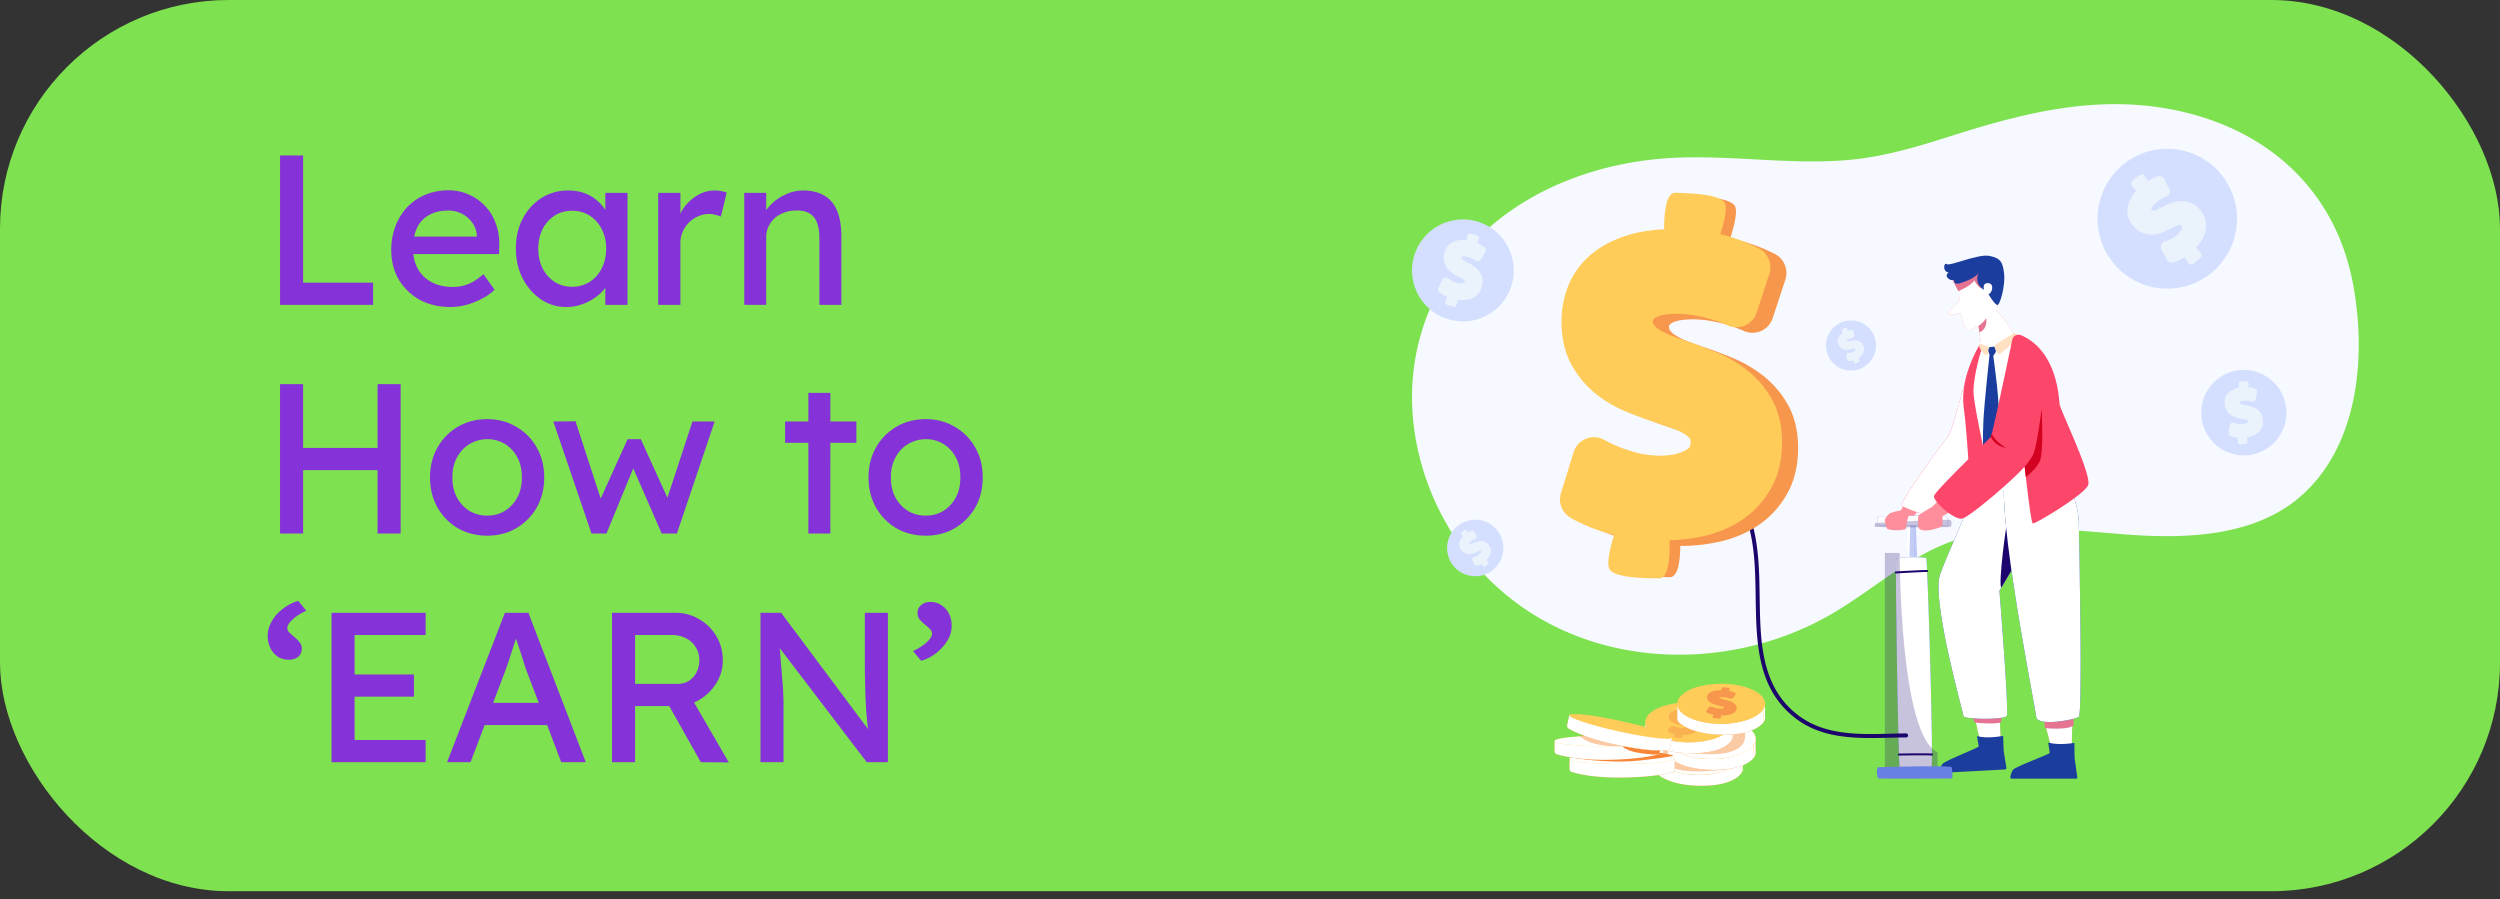 <svg width="164" height="59" fill="none" xmlns="http://www.w3.org/2000/svg">
    <rect width="100%" height="100%" fill="#333333" stroke="none"/>
    <rect width="164" height="58.463" rx="15" fill="#7EE150" />
    <path
        d="M18.372 20v-9.8h1.512v8.344h4.592V20h-6.104Zm11.173.14c-.756 0-1.428-.159-2.016-.476a3.681 3.681 0 0 1-1.372-1.33c-.326-.56-.49-1.204-.49-1.932a4.3 4.3 0 0 1 .28-1.582c.187-.476.444-.887.77-1.232a3.379 3.379 0 0 1 1.19-.812c.467-.196.971-.294 1.512-.294.476 0 .92.093 1.33.28.411.177.766.425 1.064.742.308.317.542.695.7 1.134.168.43.248.9.238 1.414l-.014.616h-6.006l-.322-1.148h5.082l-.21.238v-.336a1.622 1.622 0 0 0-.308-.826 1.902 1.902 0 0 0-1.554-.784c-.504 0-.928.098-1.274.294a1.806 1.806 0 0 0-.784.84c-.177.364-.266.817-.266 1.358 0 .513.108.961.322 1.344.215.373.518.663.91.868.392.205.845.308 1.358.308.364 0 .7-.06 1.008-.182.318-.121.658-.34 1.022-.658l.728 1.022c-.224.224-.499.42-.826.588a5.187 5.187 0 0 1-1.022.406c-.354.093-.704.14-1.05.14Zm7.602 0a2.94 2.94 0 0 1-1.666-.504 3.637 3.637 0 0 1-1.19-1.372c-.3-.579-.448-1.232-.448-1.96 0-.737.149-1.39.447-1.96a3.546 3.546 0 0 1 1.233-1.358 3.234 3.234 0 0 1 1.75-.49c.382 0 .732.056 1.05.168.317.112.592.27.825.476.243.196.44.425.588.686.16.261.257.541.295.84l-.322-.112V12.65h1.455V20h-1.456v-1.75l.337-.098a1.99 1.99 0 0 1-.35.742 2.659 2.659 0 0 1-.659.63 3.407 3.407 0 0 1-.882.448 3.006 3.006 0 0 1-1.008.168Zm.378-1.33a2.11 2.11 0 0 0 1.162-.322 2.18 2.18 0 0 0 .784-.882c.196-.383.294-.817.294-1.302a2.7 2.7 0 0 0-.294-1.274 2.18 2.18 0 0 0-.784-.882 2.11 2.11 0 0 0-1.162-.322c-.43 0-.813.107-1.148.322a2.324 2.324 0 0 0-.785.882c-.186.373-.28.798-.28 1.274 0 .485.094.92.28 1.302.197.373.458.667.785.882.335.215.718.322 1.148.322ZM43.178 20v-7.35h1.456v2.31l-.14-.56c.103-.355.275-.677.518-.966.252-.29.537-.518.854-.686a2.18 2.18 0 0 1 1.008-.252c.159 0 .308.014.448.042.15.028.266.06.35.098l-.378 1.568a2.003 2.003 0 0 0-.378-.112 1.422 1.422 0 0 0-.392-.056c-.252 0-.495.051-.728.154a1.854 1.854 0 0 0-.602.406 1.955 1.955 0 0 0-.406.602 1.76 1.76 0 0 0-.154.742V20h-1.456Zm5.646 0v-7.35h1.442v1.512l-.252.168c.094-.327.276-.625.546-.896.271-.28.593-.504.966-.672a2.649 2.649 0 0 1 1.148-.266c.56 0 1.027.112 1.4.336.374.215.654.546.84.994.187.448.28 1.013.28 1.694V20h-1.442v-4.382c0-.42-.056-.765-.168-1.036-.112-.28-.284-.48-.518-.602-.233-.13-.522-.187-.868-.168-.28 0-.536.047-.77.14a1.856 1.856 0 0 0-.616.364 1.876 1.876 0 0 0-.406.56c-.093.205-.14.43-.14.672V20H48.824ZM24.77 35v-9.8h1.512V35H24.77Zm-6.398 0v-9.8h1.512V35h-1.512Zm.658-4.158v-1.456h6.412v1.456H19.03Zm12.932 4.298c-.718 0-1.362-.163-1.932-.49a3.712 3.712 0 0 1-1.33-1.358c-.326-.579-.49-1.237-.49-1.974 0-.737.164-1.39.49-1.96A3.575 3.575 0 0 1 30.03 28c.57-.336 1.214-.504 1.932-.504.71 0 1.344.168 1.904.504.57.327 1.018.78 1.344 1.358.327.57.49 1.223.49 1.96 0 .737-.163 1.395-.49 1.974a3.679 3.679 0 0 1-1.344 1.358c-.56.327-1.194.49-1.904.49Zm0-1.316c.44 0 .831-.107 1.176-.322a2.35 2.35 0 0 0 .812-.896c.196-.383.29-.812.28-1.288.01-.485-.084-.915-.28-1.288a2.223 2.223 0 0 0-.812-.896 2.181 2.181 0 0 0-1.176-.322 2.223 2.223 0 0 0-2.002 1.232c-.196.373-.289.798-.28 1.274-.009.476.084.905.28 1.288.196.373.467.672.812.896.355.215.752.322 1.19.322ZM38.804 35l-2.506-7.35 1.456-.014 1.792 5.502-.322-.028 1.946-4.298h.868l1.96 4.312-.378.028 1.806-5.502h1.456L44.404 35h-.994l-2.044-4.676.322.042L39.784 35h-.98Zm14.225 0v-9.226h1.442V35H53.03Zm-1.526-5.95v-1.4h4.676v1.4h-4.676Zm9.225 6.09c-.719 0-1.363-.163-1.932-.49a3.712 3.712 0 0 1-1.33-1.358c-.327-.579-.49-1.237-.49-1.974 0-.737.163-1.39.49-1.96A3.575 3.575 0 0 1 58.796 28c.57-.336 1.213-.504 1.932-.504.71 0 1.344.168 1.904.504.57.327 1.017.78 1.344 1.358.327.57.49 1.223.49 1.96 0 .737-.163 1.395-.49 1.974a3.679 3.679 0 0 1-1.344 1.358c-.56.327-1.195.49-1.904.49Zm0-1.316c.439 0 .83-.107 1.176-.322a2.35 2.35 0 0 0 .812-.896c.196-.383.29-.812.28-1.288.01-.485-.084-.915-.28-1.288a2.223 2.223 0 0 0-.812-.896 2.181 2.181 0 0 0-1.176-.322 2.223 2.223 0 0 0-2.002 1.232c-.196.373-.29.798-.28 1.274-.01.476.084.905.28 1.288.196.373.467.672.812.896.355.215.751.322 1.19.322ZM18.946 43.28c-.261 0-.5-.065-.714-.196a1.504 1.504 0 0 1-.49-.56 1.823 1.823 0 0 1-.182-.826c0-.243.051-.48.154-.714a2.62 2.62 0 0 1 .42-.658c.187-.205.401-.387.644-.546a3 3 0 0 1 .784-.364l.532.644c-.364.168-.663.36-.896.574-.233.215-.35.401-.35.56 0 .121.051.229.154.322l.28.252c.205.168.34.308.406.42a.622.622 0 0 1 .112.35c0 .224-.08.406-.238.546-.159.13-.364.196-.616.196ZM21.749 50v-9.8h6.174v1.456h-4.662v6.888h4.662V50h-6.174Zm.686-4.298v-1.456h4.718v1.456h-4.718ZM29.327 50l3.794-9.8h1.54l3.766 9.8h-1.61l-2.24-5.908a8.343 8.343 0 0 1-.168-.476 26.628 26.628 0 0 0-.266-.84l-.28-.84c-.084-.261-.14-.43-.168-.504l.322-.014a109 109 0 0 0-.21.602c-.075.243-.16.5-.252.77a25.11 25.11 0 0 1-.462 1.358L30.867 50h-1.54Zm1.68-2.436.56-1.456h4.452l.644 1.456h-5.656ZM40.15 50v-9.8h4.172c.56 0 1.074.14 1.54.42.476.27.854.644 1.134 1.12.28.467.42.994.42 1.582a2.79 2.79 0 0 1-.42 1.484c-.28.457-.653.826-1.12 1.106a3.04 3.04 0 0 1-1.554.406h-2.66V50h-1.512Zm5.824 0-2.492-4.424 1.554-.35 2.772 4.788L45.975 50Zm-4.312-5.138h2.8c.271 0 .514-.065.728-.196a1.46 1.46 0 0 0 .504-.56 1.76 1.76 0 0 0 .182-.798c0-.327-.079-.611-.238-.854a1.515 1.515 0 0 0-.644-.588c-.27-.14-.578-.21-.924-.21h-2.408v3.206ZM49.886 50v-9.8h1.358l5.992 8.022-.224.126c-.038-.233-.07-.485-.098-.756-.028-.28-.056-.574-.084-.882-.019-.317-.038-.649-.056-.994-.01-.355-.019-.723-.028-1.106-.01-.383-.014-.78-.014-1.19V40.2h1.512V50h-1.386l-5.894-7.728.154-.196c.046.57.084 1.055.112 1.456.037.392.065.728.084 1.008.028.27.046.495.056.672.009.168.014.308.014.42.009.112.014.21.014.294V50h-1.512Zm10.541-6.65-.532-.644c.364-.168.663-.36.896-.574.234-.215.35-.401.35-.56a.425.425 0 0 0-.154-.322 3.065 3.065 0 0 0-.28-.252c-.205-.168-.345-.308-.42-.42a.685.685 0 0 1-.098-.35c0-.224.08-.401.238-.532.159-.14.364-.21.616-.21.262 0 .495.07.7.21.215.13.383.313.504.546.122.233.182.509.182.826 0 .243-.051.48-.154.714a2.434 2.434 0 0 1-.434.658 2.982 2.982 0 0 1-.63.546c-.242.159-.504.28-.784.364Z"
        fill="#8532D8" />

    <path d="M129.506 46.835s.389 1.828.415 1.845c.026.018 1.063.018 1.316-.148l-.069-1.898-1.662.2Z" fill="#FE8E9C" />

    <path d="M129.506 46.835s.389 1.828.415 1.845c.026.018 1.063.018 1.316-.148l-.069-1.898-1.662.2Z" fill="#fff" />


    <path d="M129.394 46.689s.028.625.151.696c.123.071 1.557.114 1.693.005.136-.11-.025-.858-.025-.858l-1.819.156Z"
        fill="#E57492" />

    <path
        d="M131.362 48.28c-.195.037-1.003.17-1.619.018-.026-.007-.051.017-.046.044.029.154.104.559.101.628-.004.085-2.243.937-2.392 1.167a1.203 1.203 0 0 0-.155.47.083.083 0 0 0 .088.095l4.194-.225a.092.092 0 0 0 .086-.107l-.179-1.105-.033-.948a.038.038 0 0 0-.045-.036Z"
        fill="#1B3D9E" />
    <path d="M134.074 47.108s.49 1.973.516 1.99c.025.018 1.063.018 1.316-.148l.042-1.902-1.874.06Z" fill="#FE8E9C" />

    <path d="M134.074 47.108s.49 1.973.516 1.99c.025.018 1.063.018 1.316-.148l.042-1.902-1.874.06Z" fill="#fff" />

    <path d="M134.145 47.76s1.458.164 1.894-.174l-.041-.81-1.934.111.081.874Z" fill="#E57492" />

    <path
        d="M136.034 48.737c-.195.032-1.006.15-1.619-.015a.038.038 0 0 0-.047.043c.026.155.092.561.088.63-.005.084-2.261.892-2.415 1.119a1.202 1.202 0 0 0-.162.46.092.092 0 0 0 .091.107h4.209c.056 0 .099-.05.091-.106l-.177-1.252-.014-.949a.038.038 0 0 0-.044-.037h-.001Z"
        fill="#1B3D9E" />
    <path
        d="M92.663 25.03c-.307 4.566 1.49 9.246 4.606 12.557a16.642 16.642 0 0 0 4.416 3.345c5.735 2.992 12.992 2.57 18.566-.712 2.589-1.525 4.87-3.625 7.685-4.672 3.737-1.39 7.869-.746 11.844-.465 3.975.28 8.369.026 11.309-2.672 3.699-3.396 4.146-9.232 3.249-13.886-1.047-5.433-4.73-9.284-10.011-10.886-.479-.145-.964-.27-1.453-.375-5.161-1.11-9.977.095-14.893 1.66-2.177.693-4.378 1.358-6.663 1.564-4.167.376-8.352-.449-12.524-.063-7.312.677-14.176 4.893-15.832 12.49-.152.7-.25 1.406-.299 2.115Z"
        fill="#F6F9FF" />
    <path d="M125.053 32.879s-.485.795-.459.817c.026.022.289.259.94.163.03-.005.449-.54.449-.54l-.929-.44h-.001Z"
        fill="#FE8E9C" />
    <path
        d="M129.09 24.347s-1.082 4.152-1.289 4.3c-.207.148-3.244 4.357-3.042 4.522.202.164 1.415.644 1.82.57.404-.074 2.904-3.412 3.125-3.604.22-.193.858-5.758.858-5.758l-1.472-.03Z"
        fill="#FC476A" />
    <path
        d="M129.09 24.347s-1.082 4.152-1.289 4.3c-.207.148-3.244 4.357-3.042 4.522.202.164 1.415.644 1.82.57.404-.074 2.904-3.412 3.125-3.604.22-.193.858-5.758.858-5.758l-1.472-.03Z"
        fill="#fff" />

    <path
        d="M126.607 33.98s3.237-3.34 3.33-3.562c.093-.221.662-1.109.662-1.109l-.708-.984s-1.037 1.638-1.165 1.72c-.128.081-3.2 3.35-2.585 3.78.111.077.466.154.466.154Z" />
    <path
        d="M128.781 31.112s-.108-2.489-.136-2.817c-.289-3.379.574-4.392.574-4.392s.471 6.39.244 6.706c-.227.315-.682.503-.682.503Z" />

    <path d="M129.862 22.618s-1.312 2.104-1.044 4.09c.267 1.986.483 6.461.483 6.461l2.288-.245-1.073-10.153-.654-.153Z"
        fill="#FC476A" />
    <path
        d="M130.28 30.609s-2.787 6.349-3.024 7.112c-.537 1.73 1.526 9.016 1.549 9.25.023.235 2.675.251 2.839 0 .164-.25-.482-8.22-.482-8.22s3.951-6.396 3.369-7.048c-.778-.872-4.251-1.094-4.251-1.094Z"
        fill="#1B3D9E" />
    <path
        d="M130.28 30.609s-2.787 6.349-3.024 7.112c-.537 1.73 1.526 9.016 1.549 9.25.023.235 2.675.251 2.839 0 .164-.25-.482-8.22-.482-8.22s3.951-6.396 3.369-7.048c-.778-.872-4.251-1.094-4.251-1.094Z"
        fill="#fff" />

    <path
        d="M130.185 47.41a.045.045 0 0 1-.044-.037c-.052-.346-1.275-8.465-1.186-8.839.087-.368 2.42-6.574 2.519-6.838a.044.044 0 0 1 .083.03c-.025.065-2.431 6.466-2.517 6.829-.068.285.748 5.884 1.188 8.804a.044.044 0 0 1-.037.05l-.007.001h.001Z" />
    <path d="M127.857 34.885s.925.054 1.265-.195c.44-.321 2.329-2.807 2.329-2.807l-1.635-.94-1.959 3.942Z" />

    <path d="M131.954 37.43s-.229-3.01-.285-3.094c-.056-.084-.602 4.085-.381 4.208l.666-1.115Z" fill="#1C056D" />
    <path
        d="M135.051 30.135s1.281 2.557 1.318 4.082c.036 1.524.256 12.628 0 12.81-.256.184-2.731.66-2.791 0-.06-.659-3.25-16.397-1.704-16.411 1.546-.015 3.177-.481 3.177-.481Z"
        fill="#1B3D9E" />
    <path
        d="M135.051 30.135s1.281 2.557 1.318 4.082c.036 1.524.256 12.628 0 12.81-.256.184-2.731.66-2.791 0-.06-.659-3.25-16.397-1.704-16.411 1.546-.015 3.177-.481 3.177-.481Z"
        fill="#fff" />

    <path
        d="M135.295 47.685a.044.044 0 0 1-.044-.04c-.007-.092-.692-9.134-.705-9.781-.013-.642-1.562-7.649-1.577-7.72a.043.043 0 0 1 .033-.052.044.044 0 0 1 .052.033c.064.29 1.566 7.087 1.58 7.737.013.644.698 9.685.705 9.776a.044.044 0 0 1-.041.047h-.003Z" />
    <path
        d="M132.12 31.761s.571 3.18.856 3.297c.832.343 2.856-.643 3.515-1.787.659-1.143-1.218-2.909-1.218-2.909l-3.153 1.4Z" />

    <path
        d="M130.009 22.84s-.611 1.936-.54 3.007c.071 1.072 1.154 6.081 1.355 6.248.2.167 1.219.102 1.742-.056.523-.158 1.933-.707 1.84-.836-.093-.129-1.159-6.074-1.299-6.605-.14-.53-1.001-2.377-1.001-2.377s-.994.884-1.297.845c-.304-.039-.799-.225-.799-.225h-.001Z"
        fill="#fff" />
    <path
        d="M130.981 20.366c.004-.012.008-.023.01-.034.058-.322.342-2.396-.223-2.894-.566-.5-2.532-.172-2.36.818 0 0 .389 1.244-.002 1.635-.39.391-.813.692-.491.751.322.059.598-.193.715-.056.117.137.126 1.134.575 1.056.137-.024.351-.125.584-.263.075.57.178 1.315.22 1.461.071.244 1.831-.314 2.096-.62.239-.274-.895-1.592-1.124-1.854Z"
        fill="#FE8E9C" />
    <path
        d="M130.981 20.366c.004-.012.008-.023.01-.034.058-.322.342-2.396-.223-2.894-.566-.5-2.532-.172-2.36.818 0 0 .389 1.244-.002 1.635-.39.391-.813.692-.491.751.322.059.598-.193.715-.056.117.137.126 1.134.575 1.056.137-.024.351-.125.584-.263.075.57.178 1.315.22 1.461.071.244 1.831-.314 2.096-.62.239-.274-.895-1.592-1.124-1.854Z"
        fill="#fff" />
    <path d="M128.463 19.1s.863-.349 1.048-.713c0 0 .271.561.565.532l-.194-1.21-1.879.49.46.902Z" fill="#E57492" />

    <path d="M129.789 21.379s.322-.216.469-.46a.024.024 0 0 1 .045.01c.016.196.009.705-.458.867l-.056-.417Z"
        fill="#E57492" />
    <path
        d="M125.053 34.185s.081 3.321.186 3.332c.105.012.372.085.366-.02-.006-.105-.062-3.302-.116-3.337-.055-.034-.436.025-.436.025Z"
        fill="#D4DFFF" />
    <path
        d="M125.053 34.185s.081 3.321.186 3.332c.105.012.372.085.366-.02-.006-.105-.062-3.302-.116-3.337-.055-.034-.436.025-.436.025Z"
        fill="#fff" />

    <path opacity=".4" d="M125.329 34.15s-.146 3.142 0 3.196c.146.055.462-.098.462-.098l-.12-3.098h-.342"
        fill="#6880E4" />

    <path
        d="M123.252 33.866s4.15-.094 4.376 0c.226.095.149.6.075.6-.073 0-4.378.041-4.452 0-.073-.043-.198-.517 0-.6h.001Z"
        fill="#6880E4" />
    <path
        d="M123.252 33.866s4.15-.094 4.376 0c.226.095.149.6.075.6-.073 0-4.378.041-4.452 0-.073-.043-.198-.517 0-.6h.001Z"
        fill="#fff" />

    <path opacity=".24"
        d="M123.008 34.314s4.882-.3 4.957-.195c.075.105.097.442-.075.457-.171.015-4.927.044-4.92-.03.008-.075.038-.232.038-.232Z"
        fill="#1C056D" />

    <path
        d="M124.388 36.666c.024-.14 1.893-.14 1.974-.055.081.087.508 13.813.33 13.813-.179 0-1.971.045-2.067.013-.096-.032-.313-13.328-.237-13.77Z"
        fill="#6880E4" />
    <path
        d="M124.388 36.666c.024-.14 1.893-.14 1.974-.055.081.087.508 13.813.33 13.813-.179 0-1.971.045-2.067.013-.096-.032-.313-13.328-.237-13.77Z"
        fill="#fff" />

    <path opacity=".24" d="M124.619 36.273s-.031 11.885 2.484 13.083v1.513h-3.458V36.273h.974Z" fill="#1C056D" />

    <path
        d="M123.219 50.326s4.789-.134 4.809 0c.019.134.114.746 0 .746-.115 0-4.733.02-4.809 0-.076-.019-.172-.65 0-.746Z"
        fill="#6880E4" />
    <path
        d="M124.372 37.619a.067.067 0 0 1-.066-.063.066.066 0 0 1 .062-.07c.075-.004 1.84-.106 2.054-.093a.067.067 0 0 1 .062.07.066.066 0 0 1-.07.061c-.206-.012-2.02.093-2.038.094h-.004ZM126.735 49.566l-.009-.001c-.257-.036-2.135 0-2.154 0h-.001a.066.066 0 0 1-.002-.132c.078-.001 1.908-.036 2.175.001a.066.066 0 0 1 .056.075.066.066 0 0 1-.065.056Z"
        fill="#1C056D" />
    <path
        d="M129.946 22.56s.406.159.57.211c.164.052-.159.577-.229.548-.059-.025-.362-.29-.445-.583a.14.14 0 0 1 .104-.175ZM132.164 21.84s-1.386.774-1.359.9c.028.127.297.536.351.514.053-.023 1.202-.986 1.215-1.068.014-.081-.207-.345-.207-.345Z"
        fill="#FFE0C1" />
    <path
        d="M130.516 22.771s-.092.133-.078.261c.013.128.166.395.217.384.052-.012.301-.293.273-.388-.027-.095-.083-.28-.123-.287-.04-.008-.289.03-.289.03Z"
        fill="#1B3D9E" />
    <path
        d="M130.525 23.157s-.353 3.236-.412 4.419c-.058 1.182-.023 2.128.004 2.25.026.12.631 1.218.683 1.197.053-.022.527-1.2.544-1.325.016-.124-.254-3.17-.276-3.695-.022-.526-.336-2.887-.336-2.887l-.207.042Z"
        fill="#1B3D9E" />
    <path
        d="M127.56 32.411s-.803.85-.831.85c-.027 0-.764.45-.848.525-.084.075-.069.566-.031.805.037.24.555.215.718.195.164-.02.845-.201.859-.318.011-.089.003-.606.003-.606l1.084-.598-.954-.853Z"
        fill="#FE8E9C" />
    <path
        d="M135.112 26.525c-.055-.39-.131-3.483-2.53-4.537a.417.417 0 0 0-.578.308s-1.299 6.2-1.404 6.357c-.106.159-3.662 3.54-3.728 3.884-.065.345 1.324 1.606 1.86 1.477.511-.123 3.396-2.593 4.082-3.404.225 1.953.44 3.73.546 3.73.205 0 3.358-1.873 3.621-2.517.263-.644-1.811-4.889-1.869-5.299Z"
        fill="#FC476A" />
    <path
        d="M132.814 30.61s.332-.337.566-.804c.232-.467.556-3.003.556-3.003s.142 2.886-.124 3.453c-.266.567-.918 1.04-.918 1.04l-.08-.686ZM130.6 28.654s.194.575 1.005.74c0 0-.838-.497-.936-.975l-.069.235Z"
        fill="#D40221" />
    <path
        d="M125.209 33.723c.007.02.03.029.023.049-.03.091-.112.346-.139.474a2.478 2.478 0 0 0-.047.379c-.007.232-1.178.183-1.261.039-.083-.145-.161-.512-.133-.595.027-.084.26-.377.36-.411.097-.033 1.042-.39 1.198.065h-.001Z"
        fill="#FE8E9C" />
    <path
        d="M128.495 18.6s1.162-.305 1.343-.78c0 0-.446.685.314 1.203 0 0-.153-.483.286-.448.439.035.216.727 0 .713 0 0 .427.734.6.717.174-.018.521-1.306.432-2.045-.088-.74-.206-1.025-.963-1.173-.756-.147-2.594.69-2.8.542-.206-.148-.285.517.127.542 0 0-.281.19-.033.394.248.203.394.076.394.076s-.102.334.3.259Z"
        fill="#1B3D9E" />
    <path d="M128.736 20.96s.453.068.612-.534c0 0-.662.324-.612.535Z" fill="#fff" />
    <path
        d="M98.325 20.105a3.35 3.35 0 0 0 0-4.73 3.33 3.33 0 0 0-4.718 0 3.351 3.351 0 0 0 0 4.73 3.33 3.33 0 0 0 4.718 0Z"
        fill="#D4DFFF" />
    <path
        d="M97.204 18.115a1.224 1.224 0 0 0-.244-.412c-.1-.111-.217-.21-.349-.292a5.403 5.403 0 0 0-.347-.2 4.386 4.386 0 0 1-.2-.113.774.774 0 0 1-.135-.1.234.234 0 0 1-.056-.074.091.091 0 0 1-.001-.043c.002-.01.003-.018.036-.034.018-.01.092-.037.28-.006a1.722 1.722 0 0 1 .613.25.27.27 0 0 0 .388-.1l.239-.456a.272.272 0 0 0-.08-.344 2.19 2.19 0 0 0-.451-.258c.059-.116.136-.286.122-.369-.02-.133-.433-.209-.6-.243-.13-.027-.195.292-.217.435a1.873 1.873 0 0 0-.489.001 1.302 1.302 0 0 0-.488.168c-.144.088-.26.203-.343.342a1.216 1.216 0 0 0-.157.433 1.127 1.127 0 0 0 .28.977c.1.11.214.205.34.283.109.068.215.129.314.18l.227.123c.057.031.106.065.148.1.029.026.05.051.062.076.001.004.002.015 0 .033-.01.061-.031.079-.072.094a.668.668 0 0 1-.34.019 1.226 1.226 0 0 1-.35-.115 1.797 1.797 0 0 1-.318-.2.27.27 0 0 0-.409.092l-.243.486a.272.272 0 0 0 .07.332c.141.114.306.213.49.295l.02.008c-.057.115-.15.315-.132.407.024.133.437.2.605.231.136.026.194-.322.21-.456.17.024.335.028.49.014.188-.017.36-.066.512-.144.156-.081.29-.193.396-.334.108-.143.18-.321.215-.528a1.117 1.117 0 0 0-.036-.558Z"
        fill="#EAF2FC" />
    <path
        d="M122.584 23.827a1.648 1.648 0 0 0 0-2.324 1.636 1.636 0 0 0-2.318 0 1.646 1.646 0 0 0 0 2.324c.64.641 1.678.641 2.318 0Z"
        fill="#D4DFFF" />
    <path
        d="M122.009 22.415a.601.601 0 0 0-.221-.078.82.82 0 0 0-.224 0c-.066.009-.131.02-.194.034a2.55 2.55 0 0 1-.111.021.38.38 0 0 1-.082.005.115.115 0 0 1-.044-.01c-.005-.003-.01-.01-.014-.016-.002-.004-.004-.008.003-.024.004-.01.023-.043.104-.09a.844.844 0 0 1 .31-.1.133.133 0 0 0 .114-.161l-.054-.247a.132.132 0 0 0-.137-.105c-.085.005-.17.02-.252.046-.014-.062-.038-.15-.07-.178-.049-.043-.229.059-.302.098-.058.031.018.172.055.233a.925.925 0 0 0-.184.154.635.635 0 0 0-.131.218.495.495 0 0 0-.022.238.614.614 0 0 0 .269.413c.07.041.145.068.221.078.072.01.145.01.217 0 .063-.01.122-.02.175-.032l.125-.025a.407.407 0 0 1 .087-.01.13.13 0 0 1 .047.01.06.06 0 0 1 .01.012c.015.027.013.04.003.058a.33.33 0 0 1-.123.115.618.618 0 0 1-.167.067.88.88 0 0 1-.183.026.132.132 0 0 0-.125.163l.061.26c.014.06.068.103.131.102.089 0 .182-.016.277-.043l.01-.003c.014.061.043.166.078.195.051.043.228-.063.301-.104.059-.034-.029-.183-.064-.238.071-.045.135-.096.189-.15a.682.682 0 0 0 .147-.216.568.568 0 0 0-.041-.518.543.543 0 0 0-.189-.198Z"
        fill="#EAF2FC" />
    <path
        d="M149.17 29.05a2.806 2.806 0 0 0 0-3.96 2.787 2.787 0 0 0-3.949 0 2.804 2.804 0 0 0 0 3.96 2.787 2.787 0 0 0 3.949 0Z"
        fill="#D4DFFF" />
    <path
        d="M148.277 27.056c-.082-.109-.182-.199-.298-.267a1.356 1.356 0 0 0-.352-.145 4.305 4.305 0 0 0-.328-.073 4.03 4.03 0 0 1-.188-.039.63.63 0 0 1-.132-.045.186.186 0 0 1-.063-.045c-.007-.008-.01-.023-.012-.035-.001-.007-.002-.015.02-.036.012-.012.064-.052.222-.075a1.433 1.433 0 0 1 .553.046.226.226 0 0 0 .284-.179l.076-.425a.228.228 0 0 0-.149-.254 1.846 1.846 0 0 0-.426-.092c.018-.107.037-.262.005-.325-.05-.101-.398-.057-.54-.043-.111.011-.082.282-.065.402-.148.028-.278.07-.389.124-.143.07-.26.156-.348.258a.841.841 0 0 0-.188.36c-.03.124-.036.254-.017.384a.932.932 0 0 0 .173.443c.084.11.184.2.297.267.107.062.222.11.342.14.104.027.204.049.296.065l.212.041c.053.01.101.024.143.043a.215.215 0 0 1 .069.044.06.06 0 0 1 .008.027c.007.051-.005.07-.033.093a.558.558 0 0 1-.268.1 1.025 1.025 0 0 1-.307-.003 1.511 1.511 0 0 1-.304-.078.226.226 0 0 0-.304.175l-.072.45a.226.226 0 0 0 .14.246c.141.057.297.094.465.112l.018.002c-.017.106-.04.29-.004.359.052.1.4.049.541.031.115-.014.074-.306.054-.417.142-.024.274-.062.394-.112a1.16 1.16 0 0 0 .373-.245.987.987 0 0 0 .232-.366.985.985 0 0 0 .039-.476.944.944 0 0 0-.169-.436Z"
        fill="#EAF2FC" />
    <path
        d="M145.408 17.591a4.595 4.595 0 0 0 0-6.485 4.565 4.565 0 0 0-6.468 0 4.595 4.595 0 0 0 0 6.485 4.565 4.565 0 0 0 6.468 0Z"
        fill="#D4DFFF" />
    <path
        d="M143.572 13.255a1.67 1.67 0 0 0-.653-.052 2.252 2.252 0 0 0-.602.16c-.173.073-.341.15-.5.232-.094.048-.19.094-.284.136a1.09 1.09 0 0 1-.217.073.317.317 0 0 1-.127.004c-.017-.003-.036-.02-.049-.033-.009-.01-.018-.018-.01-.067.004-.028.032-.133.215-.32a2.325 2.325 0 0 1 .765-.49.373.373 0 0 0 .195-.515l-.322-.63a.37.37 0 0 0-.446-.182 3 3 0 0 0-.646.304c-.082-.159-.211-.379-.315-.43-.166-.082-.576.322-.747.482-.133.124.172.45.314.588a2.591 2.591 0 0 0-.384.549 1.795 1.795 0 0 0-.199.682c-.016.23.022.451.111.655.084.193.205.367.359.52a1.526 1.526 0 0 0 1.314.456c.201-.025.397-.077.584-.157.163-.069.314-.14.45-.21l.317-.158c.079-.04.157-.069.229-.086a.348.348 0 0 1 .134-.01c.005 0 .018.008.036.025.06.06.064.098.049.155a.924.924 0 0 1-.249.398 1.709 1.709 0 0 1-.404.3 2.476 2.476 0 0 1-.474.2.372.372 0 0 0-.222.532l.351.658c.081.153.259.23.426.182.24-.066.481-.173.717-.317l.026-.015c.082.156.233.417.349.471.168.078.569-.333.737-.497.136-.132-.207-.472-.343-.596.161-.173.296-.354.403-.54.129-.225.212-.457.244-.688.033-.24.013-.479-.06-.709a1.619 1.619 0 0 0-.42-.66 1.53 1.53 0 0 0-.652-.4Z"
        fill="#EAF2FC" />
    <path
        d="M98.082 37.258a1.855 1.855 0 0 0 0-2.62 1.843 1.843 0 0 0-2.612 0 1.855 1.855 0 0 0 0 2.62c.722.723 1.891.723 2.612 0Z"
        fill="#D4DFFF" />
    <path
        d="M97.354 35.525a.672.672 0 0 0-.263-.03.901.901 0 0 0-.245.057c-.07.027-.139.057-.204.087a2.28 2.28 0 0 1-.117.052.446.446 0 0 1-.088.027.133.133 0 0 1-.052 0 .047.047 0 0 1-.019-.014c-.003-.004-.007-.008-.003-.028.002-.01.015-.053.091-.126a.965.965 0 0 1 .315-.188.15.15 0 0 0 .085-.206l-.122-.258a.15.15 0 0 0-.178-.079 1.216 1.216 0 0 0-.264.114c-.032-.065-.08-.155-.122-.177-.066-.035-.236.123-.307.185-.056.049.063.184.119.241a1.038 1.038 0 0 0-.162.217.726.726 0 0 0-.089.273.558.558 0 0 0 .037.266c.031.079.078.15.138.214a.618.618 0 0 0 .525.2.871.871 0 0 0 .237-.055c.067-.026.129-.052.184-.08l.13-.059a.458.458 0 0 1 .094-.032.138.138 0 0 1 .054-.002c.002 0 .007.004.014.01.024.026.025.041.018.064a.37.37 0 0 1-.105.157.682.682 0 0 1-.167.117 1 1 0 0 1-.194.074.15.15 0 0 0-.096.212l.133.27a.15.15 0 0 0 .17.08c.097-.025.196-.065.293-.12l.01-.006c.032.064.09.172.136.195.066.034.234-.127.303-.191.057-.052-.077-.193-.13-.245.066-.068.123-.14.169-.213a.77.77 0 0 0 .107-.275.646.646 0 0 0-.015-.287.653.653 0 0 0-.162-.271.615.615 0 0 0-.257-.17Z"
        fill="#EAF2FC" />
    <path
        d="M114.322 49.46c.002.61-.921 1.211-2.28 1.341-1.557.15-3.084-.306-3.411-1.016a.649.649 0 0 1-.061-.27v.941a.41.41 0 0 0 .145.316c.307.26 1.149.781 2.947.773 1.868-.01 2.447-.622 2.612-.89a.414.414 0 0 0 .059-.215l-.01-.98h-.001Z"
        fill="#F7974D" />
    <path
        d="M114.322 49.46c.002.61-.921 1.211-2.28 1.341-1.557.15-3.084-.306-3.411-1.016a.649.649 0 0 1-.061-.27v.941a.41.41 0 0 0 .145.316c.307.26 1.149.781 2.947.773 1.868-.01 2.447-.622 2.612-.89a.414.414 0 0 0 .059-.215l-.01-.98h-.001Z"
        fill="#fff" />

    <path opacity=".5"
        d="M108.767 49.812c0 .058-.056 1.055.001 1.117.057.063.125-.946.094-1.024-.032-.078-.095-.093-.095-.093ZM109.211 50.26s-.048.926-.018.932l.03.006s.12-.877.054-.907l-.066-.03ZM109.942 50.566s-.075.872-.019.883c.056.012.135-.85.135-.85l-.116-.032ZM110.854 50.693s-.059.922.007.937c.067.014.214-.908.103-.923l-.11-.014ZM112.105 51.593s-.066-.93-.007-.916c.059.015.199.923.147.93-.051.008-.14-.014-.14-.014ZM113.069 51.438s-.086-.92-.04-.878c.047.04.22.861.13.87l-.09.008ZM113.695 50.214s.046.99.076.988c.031-.001.036-1-.011-1.029-.047-.03-.065.041-.065.041Z" />

    <path
        d="M114.333 49.516c0-.09-.02-.18-.062-.27-.327-.71-1.854-1.165-3.411-1.016-1.359.13-2.292.677-2.29 1.286 0 .089.02.179.061.27.327.71 1.854 1.164 3.411 1.015 1.36-.13 2.292-.676 2.291-1.285Z"
        fill="#FFCC59" />
    <path
        d="M114.333 49.516c0-.09-.02-.18-.062-.27-.327-.71-1.854-1.165-3.411-1.016-1.359.13-2.292.677-2.29 1.286 0 .089.02.179.061.27.327.71 1.854 1.164 3.411 1.015 1.36-.13 2.292-.676 2.291-1.285Z"
        fill="#fff" />

    <path opacity=".5"
        d="M109.358 48.92s-.815.768.22 1.37c1.034.601 3.743.163 3.743.163s-2.875-.274-3.349-.614c-.473-.34-.426-.713-.426-.713l-.187-.205"
        fill="#F7974D" />

    <path opacity=".5" d="M114.209 49.758s.055 1.057.036 1.072c-.018.014-.07-.819-.07-.942 0-.124.034-.13.034-.13Z"
        fill="#FFCC59" />
    <path
        d="M115.161 48.418c.002.61-.921 1.21-2.279 1.34-1.558.15-3.085-.305-3.411-1.015a.635.635 0 0 1-.062-.27v.941c0 .121.053.237.145.315.307.26 1.149.782 2.947.773 1.868-.009 2.447-.622 2.612-.89a.414.414 0 0 0 .059-.215l-.01-.979h-.001Z"
        fill="#F7974D" />
    <path
        d="M115.161 48.418c.002.61-.921 1.21-2.279 1.34-1.558.15-3.085-.305-3.411-1.015a.635.635 0 0 1-.062-.27v.941c0 .121.053.237.145.315.307.26 1.149.782 2.947.773 1.868-.009 2.447-.622 2.612-.89a.414.414 0 0 0 .059-.215l-.01-.979h-.001Z"
        fill="#fff" />

    <path opacity=".5"
        d="M109.606 48.77c0 .057-.056 1.054.001 1.117.057.062.125-.946.093-1.024-.031-.078-.094-.093-.094-.093ZM110.05 49.218s-.048.926-.018.932l.03.006s.12-.878.054-.908l-.066-.03ZM110.781 49.524s-.076.872-.019.883c.056.011.135-.851.135-.851l-.116-.032ZM111.693 49.65s-.059.922.007.937c.067.015.214-.907.103-.922l-.11-.015ZM112.944 50.55s-.066-.93-.007-.915c.058.015.198.923.147.93-.052.008-.14-.015-.14-.015ZM113.908 50.395s-.087-.919-.04-.878c.048.041.22.861.13.87l-.09.008ZM114.534 49.172s.046.99.077.988c.03-.002.035-1-.012-1.03-.047-.03-.065.042-.065.042Z" />

    <path
        d="M115.172 48.473c0-.088-.02-.179-.062-.27-.326-.71-1.854-1.164-3.411-1.015-1.359.13-2.292.676-2.29 1.286 0 .088.02.179.062.269.326.71 1.853 1.165 3.411 1.016 1.359-.13 2.291-.677 2.29-1.286Z"
        fill="#FFCC59" />
    <path
        d="M115.172 48.473c0-.088-.02-.179-.062-.27-.326-.71-1.854-1.164-3.411-1.015-1.359.13-2.292.676-2.29 1.286 0 .088.02.179.062.269.326.71 1.853 1.165 3.411 1.016 1.359-.13 2.291-.677 2.29-1.286Z"
        fill="#fff" />
    <path opacity=".5" d="M114.333 47.727s1.201 2.141-3.322 1.687l2.48-1.48.842-.207Z" fill="#F7974D" />

    <path opacity=".5" d="M115.048 48.716s.055 1.057.037 1.071c-.019.014-.071-.818-.071-.941 0-.124.034-.13.034-.13Z"
        fill="#FFCC59" />
    <path
        d="M113.672 47.33c.002.61-.921 1.211-2.28 1.341-1.557.149-3.084-.306-3.411-1.016a.648.648 0 0 1-.061-.27v.941a.41.41 0 0 0 .145.316c.307.26 1.149.781 2.947.772 1.868-.009 2.447-.622 2.612-.89a.414.414 0 0 0 .059-.215l-.01-.978h-.001Z"
        fill="#F7974D" />
    <path
        d="M113.672 47.33c.002.61-.921 1.211-2.28 1.341-1.557.149-3.084-.306-3.411-1.016a.648.648 0 0 1-.061-.27v.941a.41.41 0 0 0 .145.316c.307.26 1.149.781 2.947.772 1.868-.009 2.447-.622 2.612-.89a.414.414 0 0 0 .059-.215l-.01-.978h-.001Z"
        fill="#fff" />

    <path opacity=".5"
        d="M108.117 47.682c0 .057-.056 1.055.001 1.117.057.062.124-.946.093-1.024-.031-.078-.094-.093-.094-.093ZM108.561 48.13s-.048.926-.018.932l.03.006s.12-.878.054-.908l-.066-.03ZM109.292 48.436s-.076.872-.019.883c.056.012.135-.851.135-.851l-.116-.032ZM110.204 48.562s-.059.923.007.937c.066.015.214-.907.103-.922l-.11-.015ZM111.455 49.462s-.066-.93-.008-.915c.059.015.199.923.148.93-.052.008-.14-.015-.14-.015ZM112.419 49.308s-.087-.92-.04-.878c.047.04.22.86.13.87l-.09.008ZM113.045 48.084s.046.99.076.988c.031-.002.036-1-.011-1.03-.047-.029-.065.042-.065.042Z" />

    <path
        d="M113.683 47.385c0-.088-.02-.179-.062-.27-.327-.71-1.854-1.164-3.411-1.015-1.359.13-2.292.676-2.29 1.286 0 .088.02.179.061.269.327.71 1.854 1.165 3.411 1.016 1.359-.13 2.292-.677 2.291-1.286Z"
        fill="#FFCC59" />
    <path opacity=".5" d="M113.558 47.628s.056 1.057.037 1.071c-.018.015-.07-.818-.07-.941 0-.124.033-.13.033-.13Z"
        fill="#FFCC59" />
    <path opacity=".5"
        d="M111.321 47.5a.7.7 0 0 0-.209-.163 1.487 1.487 0 0 0-.271-.108 5.45 5.45 0 0 0-.261-.07 6.083 6.083 0 0 1-.15-.04.723.723 0 0 1-.103-.036.156.156 0 0 1-.046-.029c-.004-.004-.005-.012-.005-.018 0-.004.001-.008.022-.016a.534.534 0 0 1 .194-.013 1.88 1.88 0 0 1 .45.08c.102.033.222.006.26-.057l.122-.2c.031-.052-.006-.111-.088-.14a2.281 2.281 0 0 0-.339-.09c.03-.051.067-.125.05-.16-.028-.054-.322-.07-.441-.078-.093-.006-.107.13-.109.19a2.115 2.115 0 0 0-.339.02 1.2 1.2 0 0 0-.323.09.516.516 0 0 0-.206.156.34.34 0 0 0 .014.422.706.706 0 0 0 .209.162c.079.042.167.078.262.105.083.025.162.046.237.063l.169.043c.042.01.08.023.112.036.023.01.04.02.051.03a.027.027 0 0 1 .003.013c-.001.026-.014.035-.041.042a.727.727 0 0 1-.235.021 1.39 1.39 0 0 1-.253-.034 1.796 1.796 0 0 1-.24-.07c-.104-.04-.237-.014-.276.053l-.122.213c-.029.05.005.106.081.136.109.042.233.077.369.104l.015.003c-.03.05-.074.137-.054.175.03.054.324.066.443.073.097.005.103-.143.102-.2.121.004.236 0 .342-.013.129-.014.244-.041.342-.08a.681.681 0 0 0 .243-.155.347.347 0 0 0 .019-.46Z"
        fill="#F7974D" />
    <path
        d="M115.781 46.112c.001.61-.922 1.211-2.28 1.341-1.558.149-3.085-.306-3.411-1.016a.635.635 0 0 1-.062-.27v.941c0 .122.053.237.145.316.308.26 1.149.781 2.947.772 1.868-.009 2.447-.621 2.612-.89a.414.414 0 0 0 .059-.214l-.01-.98Z"
        fill="#F7974D" />
    <path
        d="M115.781 46.112c.001.61-.922 1.211-2.28 1.341-1.558.149-3.085-.306-3.411-1.016a.635.635 0 0 1-.062-.27v.941c0 .122.053.237.145.316.308.26 1.149.781 2.947.772 1.868-.009 2.447-.621 2.612-.89a.414.414 0 0 0 .059-.214l-.01-.98Z"
        fill="#fff" />


    <path opacity=".5"
        d="M110.225 46.464c0 .058-.056 1.055.001 1.117.057.062.125-.946.093-1.024-.031-.078-.094-.093-.094-.093ZM110.669 46.912s-.048.926-.018.932l.03.006s.12-.878.054-.908l-.066-.03ZM111.4 47.218s-.075.872-.019.883c.056.012.135-.851.135-.851l-.116-.032ZM112.312 47.344s-.059.922.008.937c.066.015.213-.907.103-.922l-.111-.015ZM113.563 48.245s-.066-.93-.007-.916c.059.015.198.923.147.93-.052.008-.14-.014-.14-.014ZM114.527 48.09s-.087-.92-.04-.878c.047.04.22.86.13.87l-.09.008ZM115.153 46.866s.046.99.076.988c.031-.002.036-1-.011-1.03-.047-.029-.065.042-.065.042Z" />

    <path
        d="M115.791 46.167c0-.088-.02-.179-.062-.27-.326-.71-1.853-1.164-3.411-1.015-1.359.13-2.292.677-2.29 1.286 0 .088.02.179.062.27.326.71 1.853 1.164 3.411 1.015 1.359-.13 2.291-.677 2.29-1.286Z"
        fill="#FFCC59" />
    <path opacity=".5" d="M115.666 46.41s.056 1.057.037 1.071c-.018.015-.07-.818-.07-.941 0-.124.033-.13.033-.13Z"
        fill="#FFCC59" />
    <path
        d="M113.846 46.227a.707.707 0 0 0-.21-.163 1.483 1.483 0 0 0-.27-.108 5.452 5.452 0 0 0-.261-.07 4.647 4.647 0 0 1-.15-.04.68.68 0 0 1-.103-.036.156.156 0 0 1-.046-.029c-.005-.004-.005-.012-.005-.018 0-.004 0-.008.021-.016a.545.545 0 0 1 .195-.013 1.853 1.853 0 0 1 .45.08c.101.033.222.006.26-.056l.121-.2c.032-.053-.006-.112-.087-.141a2.25 2.25 0 0 0-.34-.09c.031-.05.068-.125.05-.16-.027-.054-.321-.07-.44-.077-.093-.007-.108.13-.109.19a2.12 2.12 0 0 0-.339.02c-.128.019-.237.049-.324.089a.519.519 0 0 0-.205.156.33.33 0 0 0 .014.422.701.701 0 0 0 .208.163c.08.041.168.077.263.105.083.024.162.045.236.063l.17.042a.79.79 0 0 1 .112.036c.022.01.039.02.05.03.002.001.004.005.003.013-.001.026-.014.035-.04.042a.732.732 0 0 1-.235.021 1.414 1.414 0 0 1-.254-.034 1.796 1.796 0 0 1-.24-.07c-.103-.04-.237-.014-.276.053l-.122.213c-.028.05.006.106.082.136.108.042.233.077.369.104.005 0 .009.002.014.003-.029.05-.073.137-.053.175.03.055.324.066.443.073.097.005.103-.143.102-.2.12.004.235 0 .342-.013a1.33 1.33 0 0 0 .341-.08.674.674 0 0 0 .243-.155.343.343 0 0 0 .019-.46h.001ZM102.965 49.772v.671a.21.21 0 0 0 .145.2c.361.114 1.408.382 3.278.364 1.862-.018 2.937-.24 3.317-.337a.208.208 0 0 0 .157-.203v-.695h-6.897Z"
        fill="#F7974D" />
    <path
        d="M102.965 49.772v.671a.21.21 0 0 0 .145.2c.361.114 1.408.382 3.278.364 1.862-.018 2.937-.24 3.317-.337a.208.208 0 0 0 .157-.203v-.695h-6.897Z"
        fill="#fff" />

    <path opacity=".5"
        d="M109.159 49.843s.042 1.075-.064 1.043c-.106-.032-.096-.998-.096-.998l.16-.045ZM108.414 49.965s.043 1.075-.064 1.043c-.106-.033-.095-.998-.095-.998l.159-.045ZM107.242 50.017s.043 1.075-.064 1.043c-.106-.032-.095-.997-.095-.997l.159-.046ZM105.978 51.093s-.042-1.075.064-1.043c.106.032.096.997.096.997l-.16.046ZM105.01 51.008s-.042-1.075.064-1.043c.106.032.096.997.096.997l-.16.046ZM103.961 50.912s-.042-1.075.064-1.043c.107.032.096.997.096.997l-.16.046ZM103.217 50.816s-.043-1.075.064-1.043c.106.032.095.997.095.997l-.159.046Z" />

    <path
        d="M106.414 50.121c1.905 0 3.449-.156 3.449-.349 0-.193-1.544-.349-3.449-.349-1.905 0-3.449.156-3.449.35 0 .192 1.544.348 3.449.348Z"
        fill="#FFCC59" />
    <path
        d="M106.414 50.121c1.905 0 3.449-.156 3.449-.349 0-.193-1.544-.349-3.449-.349-1.905 0-3.449.156-3.449.35 0 .192 1.544.348 3.449.348Z"
        fill="#fff" />


    <path d="M103.064 49.689s2.271.43 4.506.2c2.235-.232 2.22-.341 2.22-.341l-.997-.183-5.729.324" fill="#F78537" />

    <path
        d="M101.981 48.607v.67a.21.21 0 0 0 .146.2c.361.115 1.407.383 3.278.365 1.861-.018 2.937-.242 3.317-.338a.208.208 0 0 0 .157-.203v-.694h-6.898Z"
        fill="#F7974D" />
    <path
        d="M101.981 48.607v.67a.21.21 0 0 0 .146.2c.361.115 1.407.383 3.278.365 1.861-.018 2.937-.242 3.317-.338a.208.208 0 0 0 .157-.203v-.694h-6.898Z"
        fill="#fff" />

    <path opacity=".5"
        d="M102.616 48.697s.012 1.29.045 1.216c.033-.074.14-1.205.14-1.205l-.185-.012ZM103.634 49.843c-.003-.033-.019-1.042.03-1.005.05.037.043 1.005.043 1.005h-.073ZM104.938 49.889s-.063-1.06-.017-1.042c.046.017.196.964.175 1.041-.022.077-.158 0-.158 0ZM106.366 50.039s-.056-1.348-.004-1.308c.053.04.105 1.28.105 1.28l-.177.013" />

    <path
        d="M105.431 48.956c1.904 0 3.448-.157 3.448-.35 0-.192-1.544-.349-3.448-.349-1.905 0-3.449.157-3.449.35 0 .193 1.544.349 3.449.349Z"
        fill="#FFCC59" />
    <path
        d="M105.431 48.956c1.904 0 3.448-.157 3.448-.35 0-.192-1.544-.349-3.448-.349-1.905 0-3.449.157-3.449.35 0 .193 1.544.349 3.449.349Z"
        fill="#fff" />


    <path opacity=".5"
        d="M103.626 48.258s.463.698 2.492.698 1.49-.107 1.49-.107-3.511-.7-3.609-.708c-.099-.008-.373.117-.373.117Z"
        fill="#F7974D" />

    <path
        d="m102.948 46.915-.142.656c-.02.089.02.18.099.226.329.19 1.294.675 3.126 1.057 1.822.38 2.921.392 3.312.38a.209.209 0 0 0 .197-.165l.147-.68-6.739-1.474Z"
        fill="#F7974D" />
    <path
        d="m102.948 46.915-.142.656c-.02.089.02.18.099.226.329.19 1.294.675 3.126 1.057 1.822.38 2.921.392 3.312.38a.209.209 0 0 0 .197-.165l.147-.68-6.739-1.474Z"
        fill="#fff" />

    <path opacity=".5"
        d="M103.07 47.989c.03-.01.267-.963.32-.917.053.047-.232.97-.232.97l-.088-.053ZM103.626 48.258c.061-.027.363-.966.411-.894.049.073-.295.938-.295.938l-.116-.044ZM104.63 48.662s.291-1.14.343-1.074c.052.066-.241 1.073-.241 1.073l-.102.001ZM105.913 48.902c.058-.156.202-1.001.235-1.004.032-.003-.111 1.044-.111 1.044l-.124-.04ZM107.083 49.173s.079-1.12.157-1.087c.079.033-.047 1.087-.047 1.087h-.11ZM108.034 49.236s.063-1.045.111-.978c.048.066-.012.978-.012.978h-.099ZM108.973 48.365s-.079.998-.03.954c.049-.044.103-.924.103-.924l-.073-.03Z" />

    <path
        d="M109.688 48.39c-.041.188-1.583.01-3.444-.397-1.861-.407-3.336-.89-3.295-1.078.041-.188 1.582-.011 3.443.396 1.861.407 3.337.89 3.296 1.078Z"
        fill="#FFCC59" />
    <path d="M106.414 48.941s1.7.344 2.465.283c0 0 .052.202-.157.28 0 0-1.853-.02-2.308-.563Z" fill="#F78537" />
    <path
        d="M113.688 32.246c.934 1.333 1.277 2.941 1.399 4.54.118 1.558.052 3.122.161 4.68.106 1.507.396 3.057 1.268 4.322a5.83 5.83 0 0 0 1.66 1.605c.598.38 1.269.636 1.96.788 1.432.316 2.914.228 4.368.201.179-.003.359-.005.538-.006.17-.002.17-.266 0-.265-1.442.01-2.904.13-4.336-.091-.688-.107-1.368-.297-1.988-.62a5.52 5.52 0 0 1-1.721-1.408c-.956-1.168-1.32-2.676-1.455-4.15-.141-1.54-.077-3.09-.164-4.632-.089-1.585-.342-3.205-1.145-4.6a6.524 6.524 0 0 0-.318-.498c-.097-.138-.325-.006-.227.134Z"
        fill="#1C056D" />
    <path
        d="M117.304 26.584a6.302 6.302 0 0 0-1.586-1.894 8.461 8.461 0 0 0-2.022-1.194 27.961 27.961 0 0 0-1.938-.731 23.28 23.28 0 0 1-1.118-.405 4.027 4.027 0 0 1-.768-.391 1.206 1.206 0 0 1-.344-.332c-.035-.053-.042-.149-.042-.22 0-.048 0-.093.153-.204.085-.062.44-.264 1.422-.264.484 0 1.027.065 1.615.195.591.13 1.169.32 1.718.567a1.395 1.395 0 0 0 1.895-.84l.831-2.528a1.4 1.4 0 0 0-.689-1.683 11.302 11.302 0 0 0-2.93-1.024c.21-.64.481-1.621.339-2.05-.22-.66-2.383-.698-3.263-.734-.748-.032-.754 1.98-.739 2.58a9.24 9.24 0 0 0-2.101.393c-.931.3-1.721.727-2.349 1.268a5.193 5.193 0 0 0-1.46 2.032 6.291 6.291 0 0 0-.44 2.335c0 1.096.225 2.056.669 2.853a6.333 6.333 0 0 0 1.585 1.889 8.158 8.158 0 0 0 1.961 1.157c.616.255 1.206.474 1.756.652l1.259.437c.314.11.595.24.835.387.168.104.296.215.38.332.012.018.027.072.027.167 0 .321-.092.43-.285.542-.437.252-1.017.38-1.723.38a6.357 6.357 0 0 1-1.871-.29c-.669-.207-1.403-.288-1.92-.575-.774-.431-1.614-.21-1.877.638l-.831 2.679a1.4 1.4 0 0 0 .639 1.63c.719.413 1.526.747 2.401.998-.183.634-.375 1.476-.239 1.86.234.657 2.397.649 3.278.667.588.012.692-1.227.696-2.05a11.406 11.406 0 0 0 2.852-.347c.945-.247 1.781-.64 2.487-1.166a6.026 6.026 0 0 0 1.737-2.033c.433-.823.653-1.79.653-2.875 0-1.084-.22-2.02-.653-2.808Z"
        fill="#F7974D" />
    <path
        d="M116.25 26.218a6.317 6.317 0 0 0-1.586-1.893 8.48 8.48 0 0 0-2.022-1.194 27.91 27.91 0 0 0-1.938-.731 23.106 23.106 0 0 1-1.118-.405 4.003 4.003 0 0 1-.768-.391 1.192 1.192 0 0 1-.344-.333c-.035-.052-.043-.148-.043-.219 0-.048 0-.093.153-.204.086-.062.441-.264 1.423-.264.483 0 1.027.065 1.614.195.591.13 1.17.32 1.719.567a1.395 1.395 0 0 0 1.895-.84l.83-2.529a1.4 1.4 0 0 0-.689-1.683 11.284 11.284 0 0 0-2.521-.933c.207-.64.455-1.57.318-1.982-.22-.662-2.383-.699-3.263-.736-.685-.028-.748 1.653-.742 2.4-.928.044-1.762.184-2.485.417-.931.3-1.721.727-2.349 1.268a5.193 5.193 0 0 0-1.46 2.032 6.292 6.292 0 0 0-.44 2.335c0 1.096.225 2.056.669 2.852a6.332 6.332 0 0 0 1.585 1.89 8.155 8.155 0 0 0 1.961 1.156c.615.256 1.206.475 1.756.653l1.259.437c.314.109.595.24.835.387.168.104.295.215.38.332.012.018.027.072.027.167 0 .321-.092.43-.285.541-.437.253-1.017.382-1.723.382a6.354 6.354 0 0 1-1.871-.292 9.366 9.366 0 0 1-1.787-.744 1.393 1.393 0 0 0-2.009.807l-.832 2.68a1.4 1.4 0 0 0 .639 1.63 10.97 10.97 0 0 0 2.852 1.117c-.199.633-.498 1.73-.337 2.185.234.657 2.397.649 3.278.667.712.015.714-1.805.689-2.499.886-.025 1.727-.14 2.506-.342.945-.247 1.782-.64 2.487-1.166a6.015 6.015 0 0 0 1.737-2.033c.433-.823.653-1.79.653-2.875 0-1.084-.22-2.02-.653-2.808Z"
        fill="#FFCC59" />

    <defs>
        <clipPath id="a">
            <path fill="#fff" transform="translate(92.63 6.833)" d="M0 0h62.104v44.796H0z" />
        </clipPath>
    </defs>
</svg>